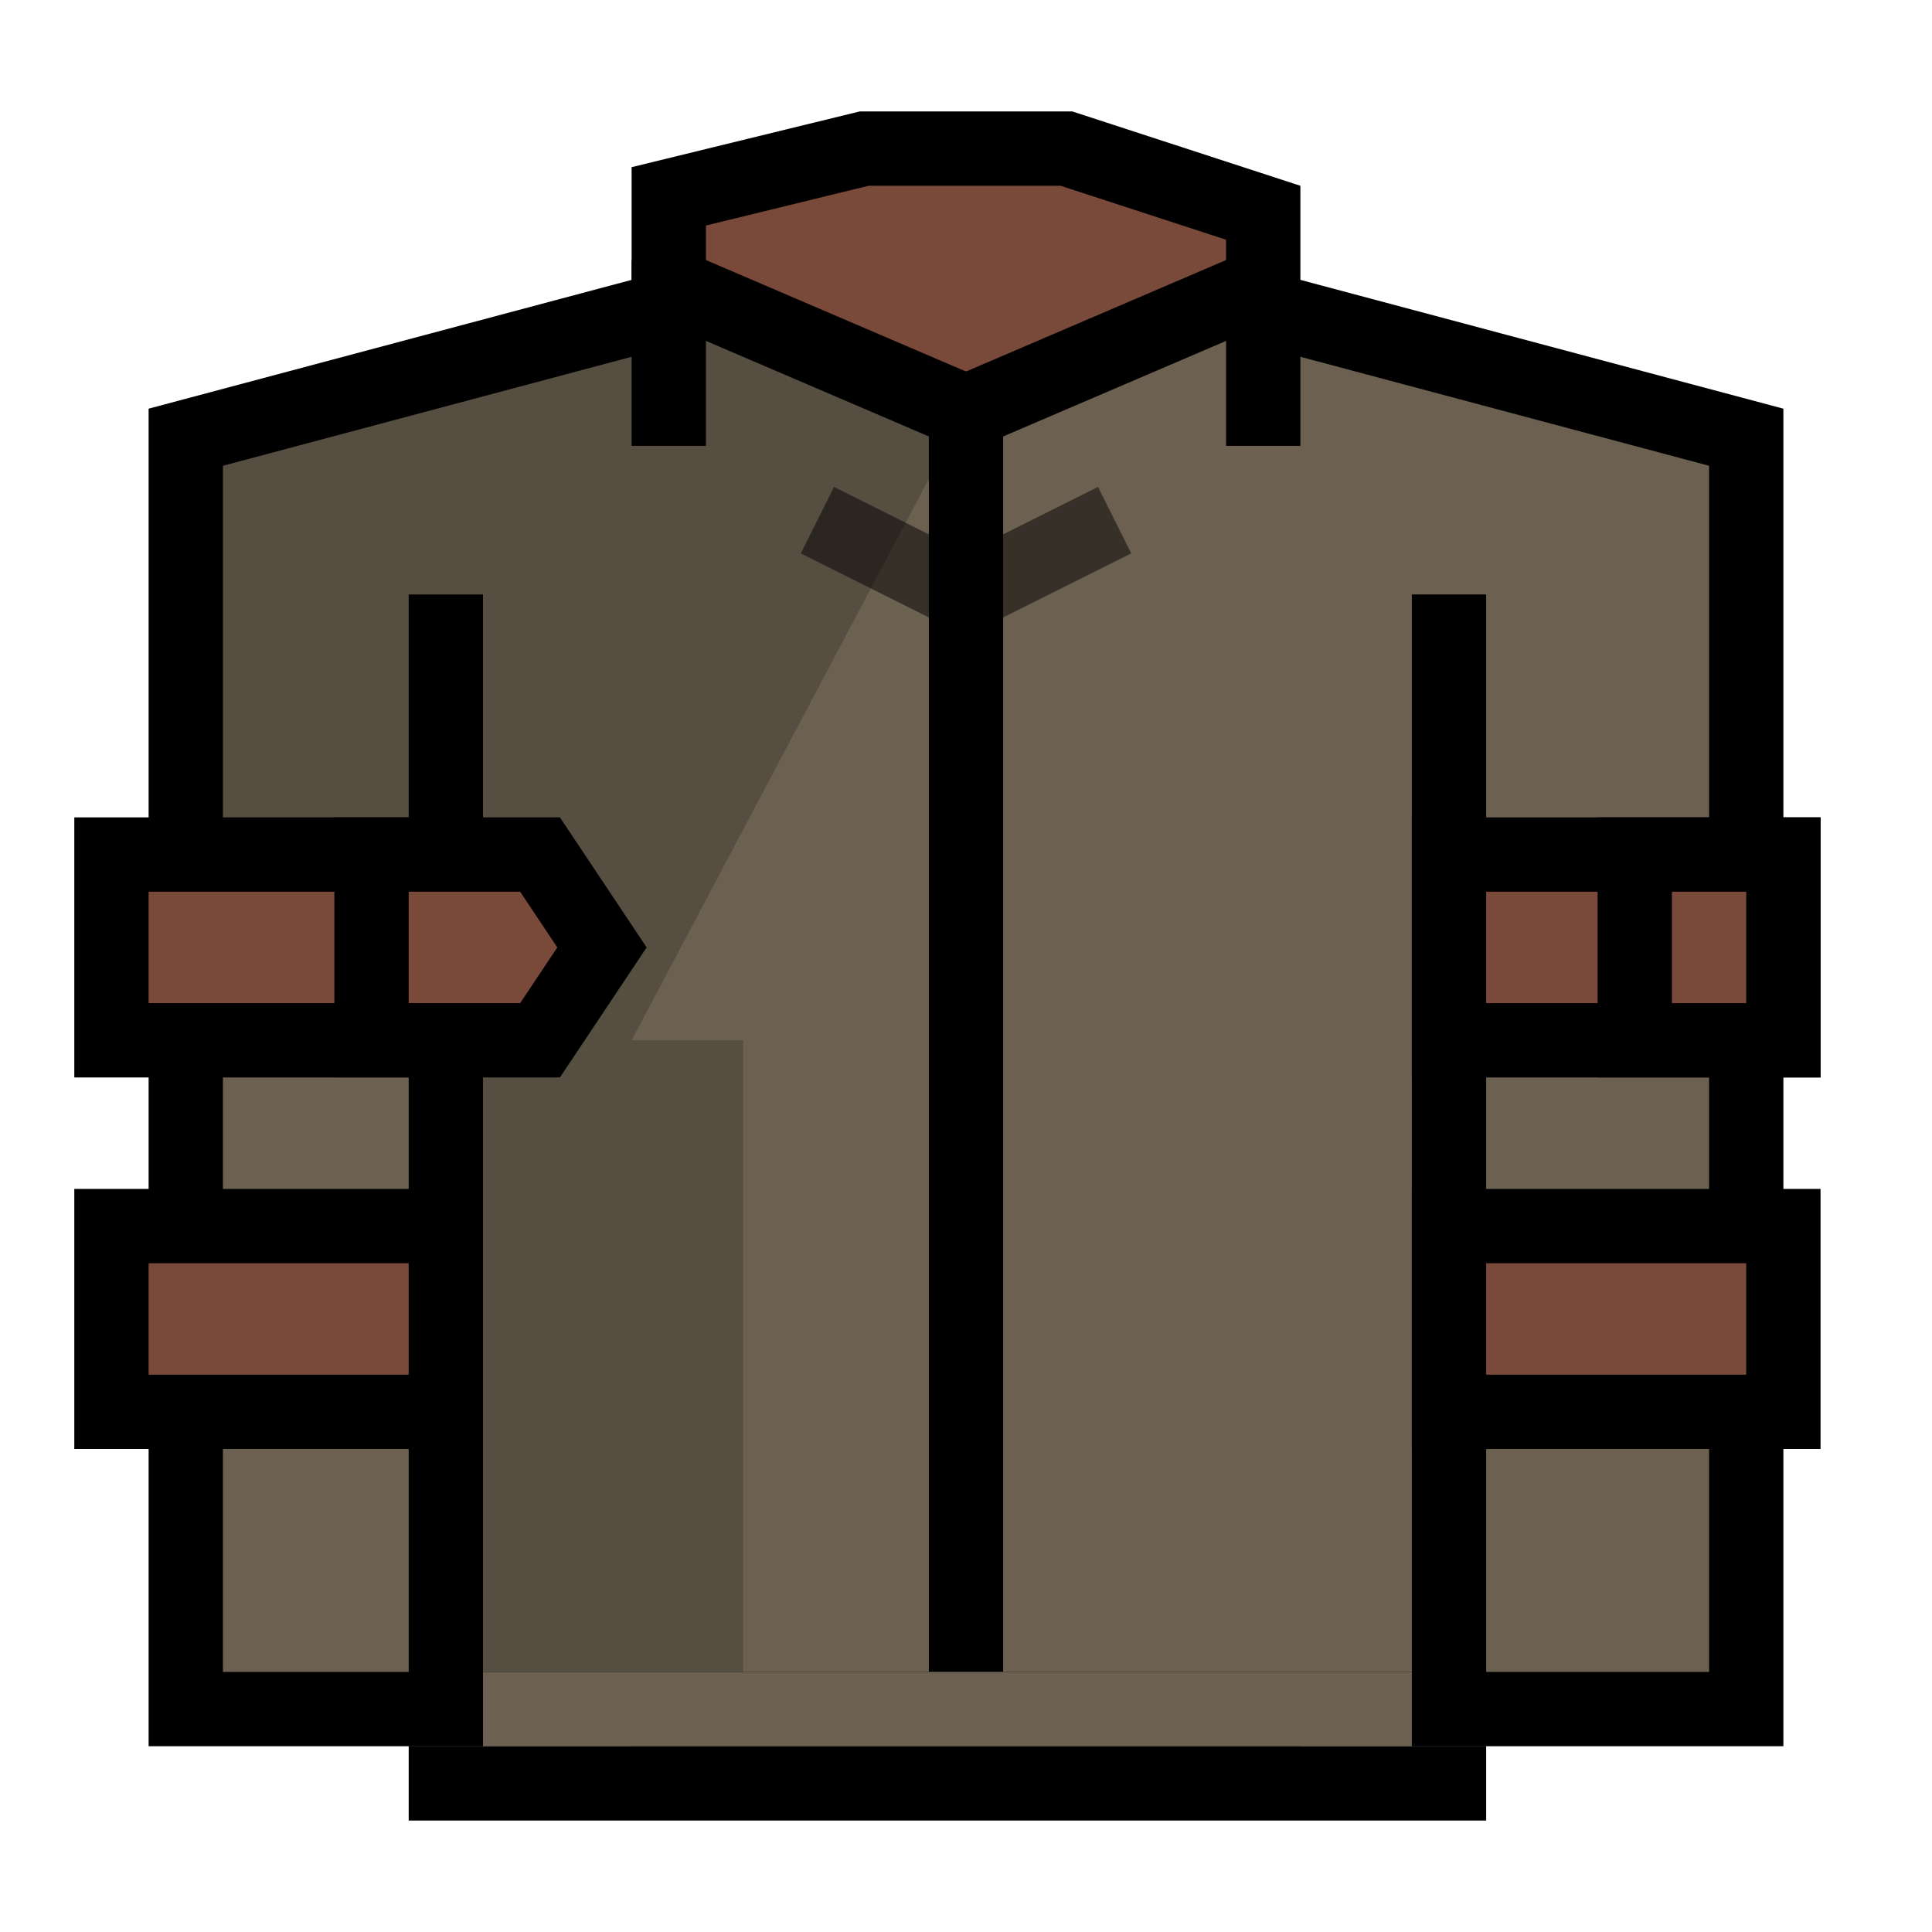 <svg width="52" height="52" viewBox="0 0 52 52" fill="none" xmlns="http://www.w3.org/2000/svg">
<path d="M28.705 4L34 5.726V46H18V5.285L23.257 4H28.705Z" fill="#79493A" stroke="black" stroke-width="2"/>
<path d="M25.606 10.919L26 11.088L26.394 10.919L33.076 8.055L47 11.768V46H5V11.768L18.924 8.055L25.606 10.919Z" fill="#6C6150" stroke="black" stroke-width="2"/>
<path d="M19 8L26 11L17 28H20V47H12V23H5V12.125L19 8Z" fill="black" fill-opacity="0.2"/>
<path d="M26 45L26 10" stroke="black" stroke-width="2"/>
<path d="M18 7L18 12" stroke="black" stroke-width="2"/>
<path d="M34 8L34 12" stroke="black" stroke-width="2"/>
<path opacity="0.5" d="M22 14L26 16L30 14" stroke="black" stroke-width="2"/>
<rect x="11" y="16" width="2" height="31" fill="black"/>
<rect x="38" y="16" width="2" height="31" fill="black"/>
<rect x="3" y="23" width="9" height="5" fill="#79493A" stroke="black" stroke-width="2"/>
<rect x="3" y="33" width="9" height="5" fill="#79493A" stroke="black" stroke-width="2"/>
<rect x="39" y="33" width="9" height="5" fill="#79493A" stroke="black" stroke-width="2"/>
<rect x="39" y="23" width="9" height="5" fill="#79493A" stroke="black" stroke-width="2"/>
<rect x="44" y="23" width="4" height="5" fill="#79493A" stroke="black" stroke-width="2"/>
<path d="M11 23H10V24V27V28H11H14H14.535L14.832 27.555L15.832 26.055L16.202 25.5L15.832 24.945L14.832 23.445L14.535 23H14H11Z" fill="#79493A" stroke="black" stroke-width="2"/>
<rect x="11" y="47" width="29" height="2" fill="black"/>
<rect x="13" y="45" width="25" height="2" fill="#6C6150"/>
</svg>
